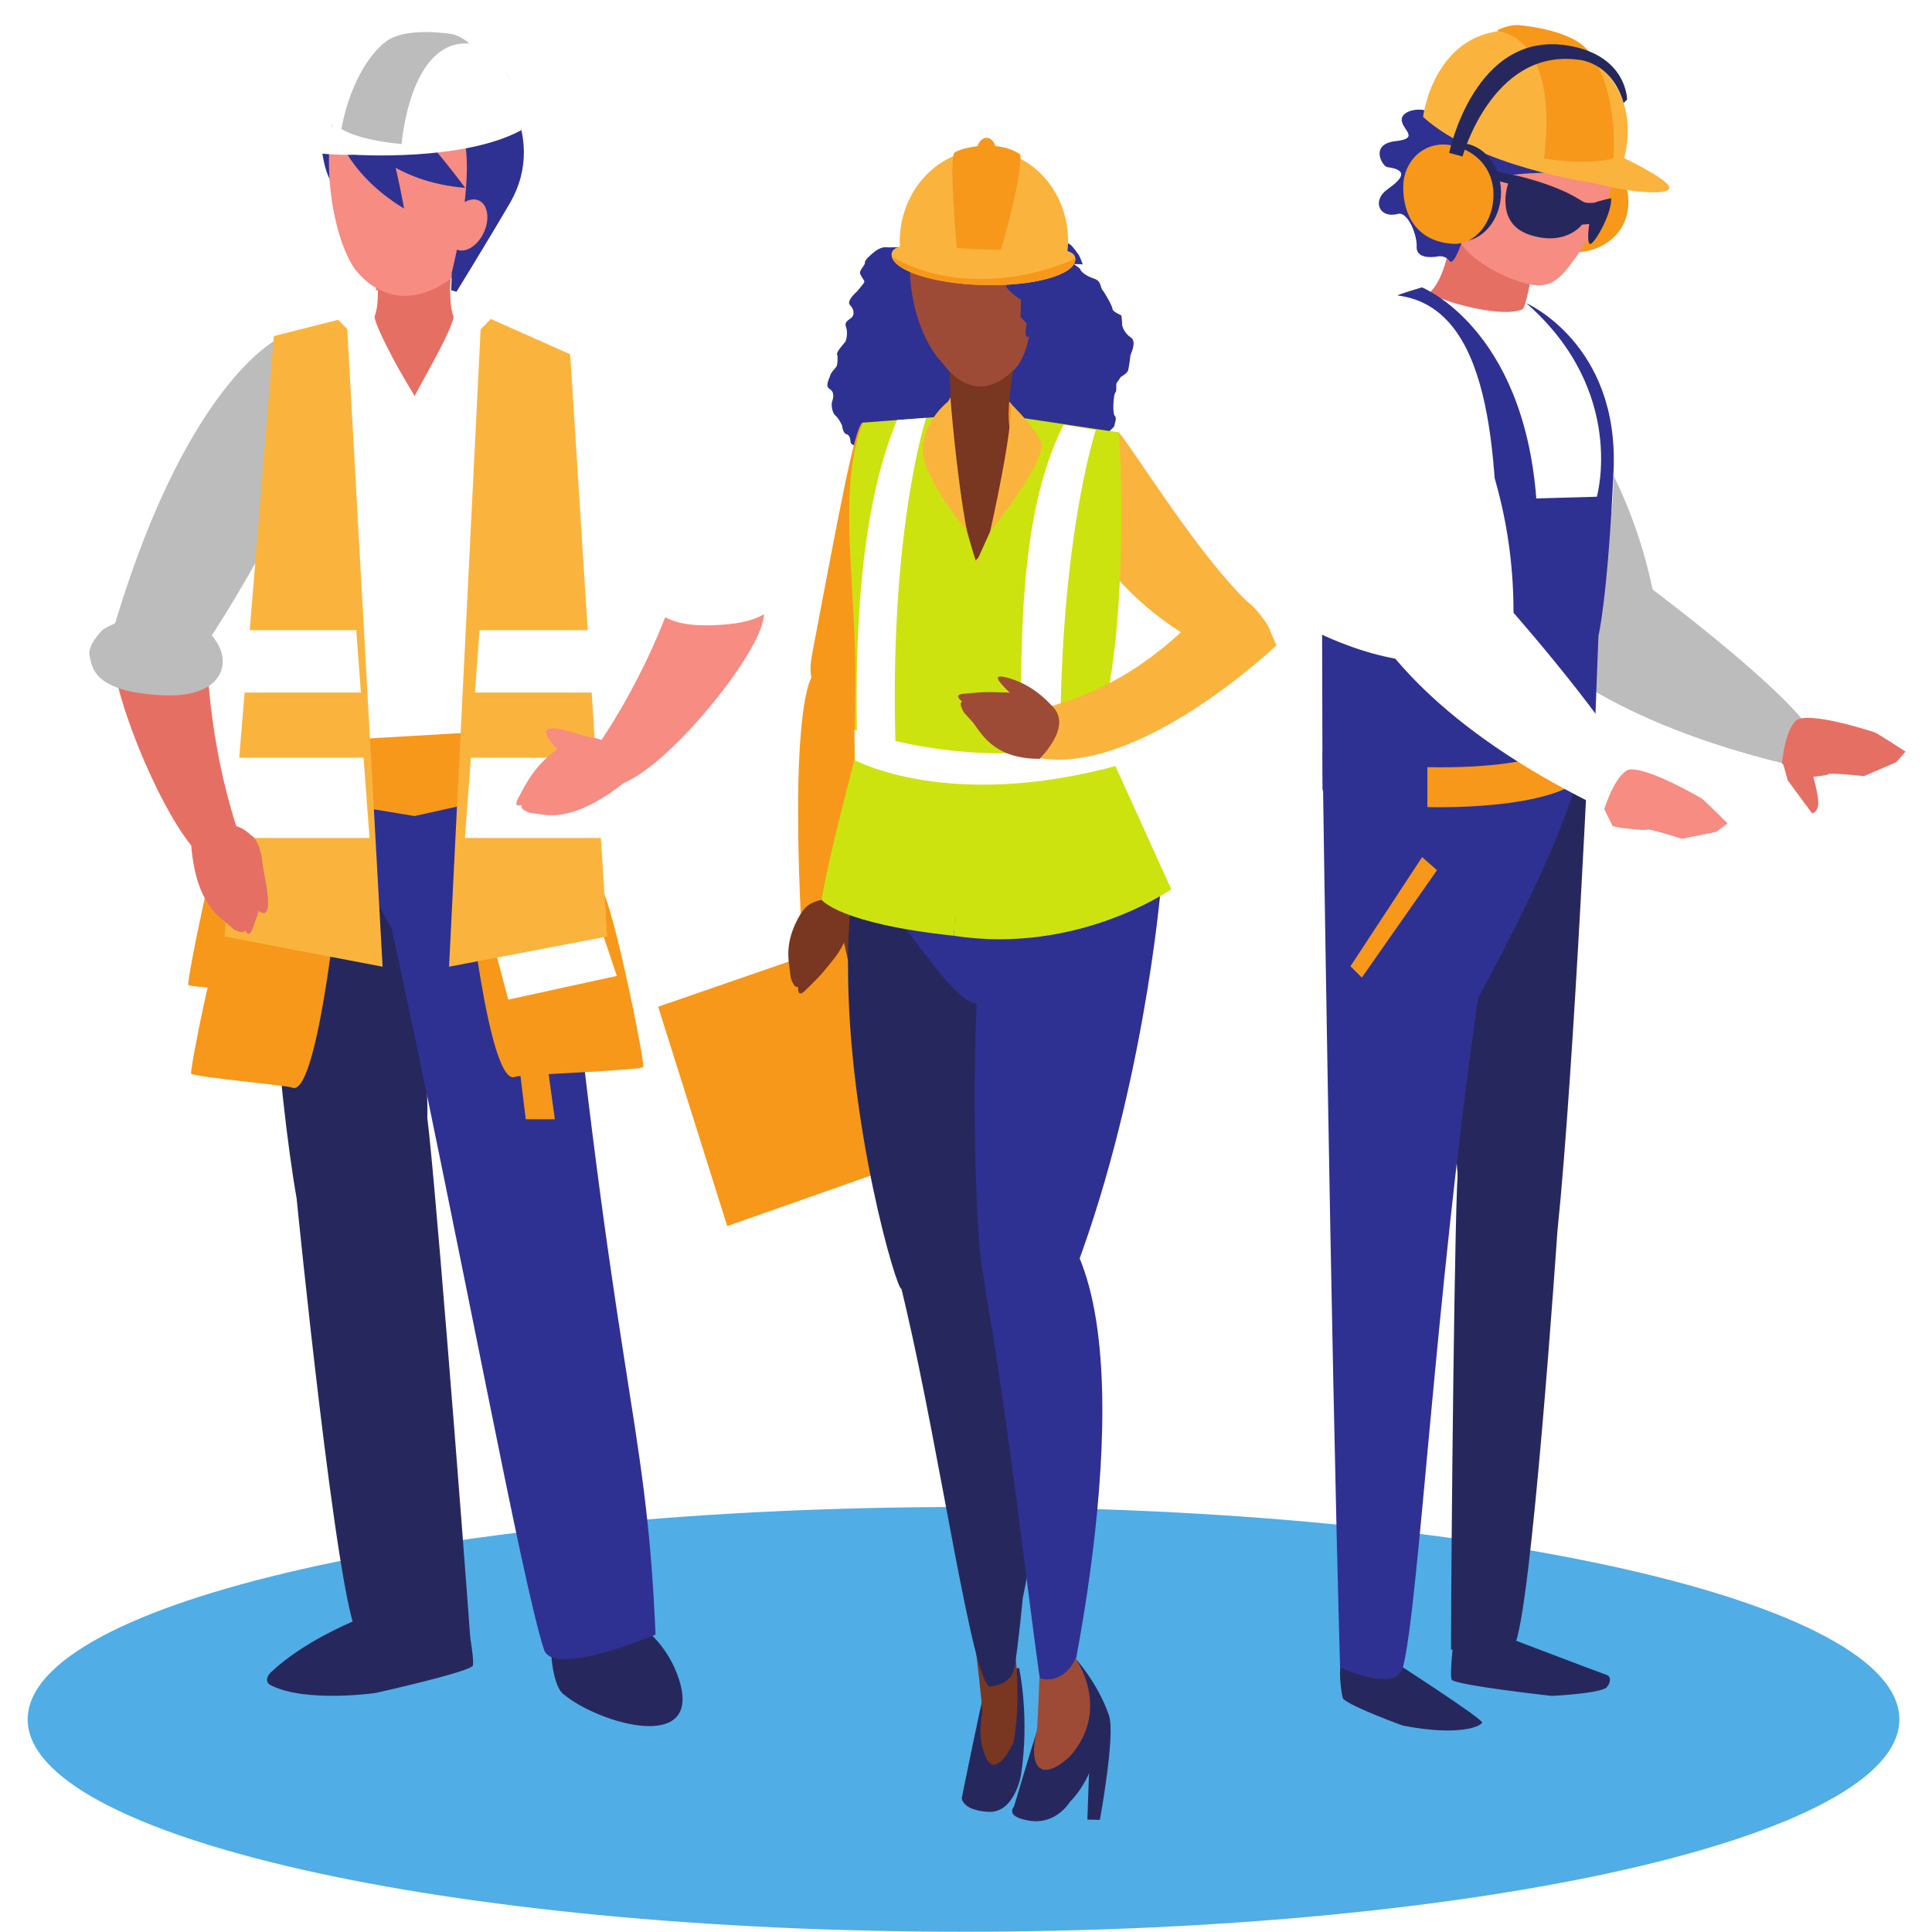 <svg xmlns="http://www.w3.org/2000/svg" xmlns:xlink="http://www.w3.org/1999/xlink" width="500" zoomAndPan="magnify" viewBox="0 0 375 375" height="500" preserveAspectRatio="xMidYMid meet" version="1.0"><defs><clipPath id="7ea225c8c3"><path d="M 5.391 292 L 369 292 L 369 375 L 5.391 375 Z M 5.391 292 " clip-rule="nonzero"/></clipPath><clipPath id="70b891044d"><path d="M 345 139 L 369.891 139 L 369.891 151 L 345 151 Z M 345 139 " clip-rule="nonzero"/></clipPath></defs><rect x="-37.5" width="450" fill="#ffffff" y="-37.5" height="450" fill-opacity="1"/><g clip-path="url(#7ea225c8c3)"><path fill="#51ade5" d="M 368.668 333.727 C 368.668 310.965 287.344 292.508 187.023 292.508 C 86.707 292.508 5.375 310.965 5.375 333.727 C 5.375 356.492 86.707 374.949 187.023 374.949 C 287.344 374.949 368.668 356.492 368.668 333.727 " fill-opacity="1" fill-rule="nonzero"/></g><path fill="#f7981a" d="M 316.07 39.168 C 316.07 33.898 312.527 29.355 308.18 29.629 C 301.09 30.082 298.547 35.328 298.547 40.594 C 298.547 45.859 302.832 49.871 308.18 48.703 C 312.434 47.77 316.07 44.434 316.07 39.168 " fill-opacity="1" fill-rule="nonzero"/><path fill="#26285d" d="M 283.547 317.016 C 283.547 317.016 282.137 317.715 282.117 318.184 C 282.105 318.652 281.387 324.887 281.746 325.98 C 282.105 327.07 301.219 329.176 301.219 329.176 C 301.219 329.176 310.883 328.703 311.895 327.465 C 312.906 326.215 312.465 325.281 311.895 325.121 C 311.316 324.969 289.031 316.469 289.031 316.469 L 283.547 317.016 " fill-opacity="1" fill-rule="nonzero"/><path fill="#26285d" d="M 260.879 321.785 C 260.879 321.785 263.023 320.793 264.031 320.879 C 265.051 320.961 267.25 322.199 267.25 322.199 C 267.25 322.199 263.469 320.004 269.938 322.102 C 269.938 322.102 287.906 333.672 287.676 334.352 C 287.445 335.035 283.395 337.07 272.316 334.945 C 272.316 334.945 262.469 331.402 260.711 329.746 C 260.445 329.488 259.395 322.648 260.879 321.785 " fill-opacity="1" fill-rule="nonzero"/><path fill="#f68c82" d="M 261.824 312.676 C 261.824 312.676 261.586 322.277 261.641 322.453 C 262.09 323.902 266.219 323.996 267.445 322.895 L 269.848 313.656 L 261.824 312.676 " fill-opacity="1" fill-rule="nonzero"/><path fill="#f68c82" d="M 283.125 309.066 C 283.125 309.066 282.969 318.605 283.035 318.844 C 283.465 320.305 287.434 320.582 288.652 319.465 L 290.434 309.867 L 283.125 309.066 " fill-opacity="1" fill-rule="nonzero"/><path fill="#26285d" d="M 308.688 137.477 C 308.688 137.477 305.621 206.676 302.285 239.09 C 302.285 239.09 284.844 236.258 283.074 228.812 C 281.316 221.352 284.641 141.324 284.641 141.324 L 308.688 137.477 " fill-opacity="1" fill-rule="nonzero"/><path fill="#2e3192" d="M 281.543 140.359 C 281.785 143.875 307.25 138.77 307.48 142.363 C 308.348 155.816 286.836 193.406 286.871 193.898 C 278.516 251.871 275.418 311.434 272.312 323.641 C 271.023 328.719 260.105 323.641 260.105 323.641 C 258.254 257.738 256.699 145.809 256.699 145.809 C 263.254 141.473 272.664 140.27 281.543 140.359 " fill-opacity="1" fill-rule="nonzero"/><path fill="#26285d" d="M 288.355 224.91 C 288.355 224.91 283.762 224.129 283.062 226.625 C 282.367 229.113 281.645 302.594 281.645 320.152 C 281.645 320.152 291.75 322.617 293.887 319.402 C 297.172 314.441 302.285 239.09 302.285 239.09 L 288.355 224.91 " fill-opacity="1" fill-rule="nonzero"/><path fill="#bdbcbc" d="M 296.762 68.52 C 296.762 68.52 288.422 58.68 284.727 66.738 C 270.062 98.68 284.727 133.066 345.875 148.113 C 345.875 148.113 354.383 151.227 352.586 144.07 C 350.789 136.859 320.781 114.438 320.781 114.438 C 317.598 99.34 310.742 83.887 296.762 68.52 " fill-opacity="1" fill-rule="nonzero"/><path fill="#ffffff" d="M 291.703 57.188 C 291.703 57.188 286.188 54.891 279.98 55.488 C 276.359 55.844 271.289 56.246 268.16 59.594 C 260.578 69.254 259.98 74.777 259.98 74.777 C 252.949 91.855 260.766 129.055 258.496 146.969 C 258.496 146.969 300.578 172.359 308.293 139.473 L 308.418 121.91 C 311.082 107.184 317.277 91.43 309.133 74.23 C 309.133 74.23 301.367 58.578 291.703 57.188 " fill-opacity="1" fill-rule="nonzero"/><path fill="#e66f64" d="M 282.348 40.906 C 282.348 40.906 281.512 52.898 277.715 56.562 C 276.68 57.57 290.945 62.062 295.496 60.035 C 296.477 59.59 298.195 47.441 298.195 47.441 L 282.348 40.906 " fill-opacity="1" fill-rule="nonzero"/><path fill="#2e3192" d="M 256.621 123.191 C 256.621 123.191 290.688 139.977 290.688 113.281 C 290.688 87.211 289.254 59.605 271.297 57.355 C 270.863 57.297 275.992 55.777 275.992 55.777 C 275.992 55.777 295.625 63.562 298.195 96.75 L 309.945 96.414 C 309.945 96.414 315.801 76.066 296.391 58.961 C 295.727 58.379 296.223 58.82 296.223 58.82 C 296.223 58.82 314.312 66.688 313.191 91.379 C 312.062 116.074 310.254 123.457 310.254 123.457 L 309.652 139.293 L 306.629 149.348 C 306.629 149.348 291.195 158.441 290.434 159.129 C 290.094 159.43 283.855 159.219 277.012 158.891 C 268.418 158.473 258.879 157.867 258.879 157.867 L 256.699 153.266 L 256.621 123.191 " fill-opacity="1" fill-rule="nonzero"/><path fill="#f7981a" d="M 277.055 148.906 L 277.055 156.652 C 277.055 156.652 301.871 157.516 308.039 150.16 L 308.039 142.625 C 308.039 142.625 302.336 149.414 277.055 148.906 " fill-opacity="1" fill-rule="nonzero"/><path fill="#f7981a" d="M 276.035 166.363 L 262.125 187.551 L 264.328 189.754 L 278.918 168.906 L 276.035 166.363 " fill-opacity="1" fill-rule="nonzero"/><path fill="#f68c82" d="M 294.836 14.883 C 294.836 14.883 309.855 13.723 314.82 25.449 C 314.82 25.449 314.82 37.586 305.684 50.188 C 302.699 54.301 300.98 56.195 296.156 55.043 C 296.156 55.043 279.023 50.586 281.523 38.336 C 283.781 27.309 289.855 15.859 294.836 14.883 " fill-opacity="1" fill-rule="nonzero"/><path fill="#2e3192" d="M 286.309 38.492 C 286.309 38.492 284.906 34.02 298.047 33.598 C 309.34 33.246 313.602 27.691 315.129 27.094 C 318.801 25.66 306.613 23.141 306.613 23.141 C 306.613 23.141 312.824 16.82 305.117 13.098 C 302.719 11.945 283.195 7.254 276.086 23.449 C 271.281 34.391 279.875 47.715 281.223 50.465 C 282.57 53.211 286.309 38.492 286.309 38.492 " fill-opacity="1" fill-rule="nonzero"/><path fill="#26285d" d="M 312.73 38.469 C 312.73 38.469 310.316 38.984 309.598 39.309 C 309.598 39.309 308.16 39.555 307.418 39.215 C 306.668 38.879 303.746 36.445 294.91 34.207 L 281.207 31.164 C 281.207 31.164 280.398 33.348 280.133 34.043 C 279.871 34.734 282.492 32.949 282.492 32.949 L 292.738 35.629 C 292.738 35.629 289.973 43.344 296.969 45.598 C 303.965 47.855 307.07 43.602 307.07 43.602 L 308.473 43.48 C 308.473 43.48 307.953 46.738 308.559 47.32 C 309.168 47.914 312.855 41.695 312.73 38.469 " fill-opacity="1" fill-rule="nonzero"/><path fill="#2e3192" d="M 281.223 50.465 C 281.223 50.465 280.441 49.523 279.043 49.781 C 277.641 50.031 274.844 50.094 274.973 47.871 C 275.098 45.648 273.254 41.008 271.344 41.516 C 267.633 42.488 266.25 38.891 269.328 36.727 C 271.949 34.879 273.66 33.016 269.285 32.441 C 268.309 32.32 265.766 27.973 270.855 27.402 C 275.949 26.832 271.789 25.031 272.086 23.035 C 272.363 21.172 276.848 20.406 279.086 22.699 C 281.32 24.984 277.391 26.641 277.391 26.641 L 282.41 48.312 L 281.223 50.465 " fill-opacity="1" fill-rule="nonzero"/><path fill="#f68c82" d="M 288.586 38.098 C 288.285 41.633 286.418 44.359 284.41 44.195 C 282.402 44.016 281.02 41.02 281.316 37.484 C 281.617 33.949 283.488 31.227 285.492 31.387 C 286.914 31.512 288.023 33.055 288.445 35.207 C 288.617 36.09 288.672 37.066 288.586 38.098 " fill-opacity="1" fill-rule="nonzero"/><path fill="#e66f64" d="M 351.969 150.797 C 351.969 150.797 353.121 154.852 352.91 156.297 C 352.707 157.746 351.719 157.867 351.719 157.867 L 347.004 151.484 L 345.934 147.613 L 351.906 148.793 L 351.969 150.797 " fill-opacity="1" fill-rule="nonzero"/><g clip-path="url(#70b891044d)"><path fill="#e66f64" d="M 348.16 151 L 345.875 148.113 C 345.875 148.113 346.398 142.07 348.504 139.945 C 350.613 137.812 363.188 141.91 363.863 142.156 C 364.539 142.398 369.867 145.879 369.867 145.879 L 368.082 147.934 L 361.812 150.641 C 361.812 150.641 355.066 149.941 354.871 150.27 C 354.68 150.594 349.742 150.996 349.742 150.996 L 348.16 151 " fill-opacity="1" fill-rule="nonzero"/></g><path fill="#ffffff" d="M 279.738 69.066 C 279.738 69.066 273.609 57.723 268.324 64.848 C 247.395 93.082 254.648 129.742 311.387 157.059 C 311.387 157.059 319.07 161.863 318.793 154.488 C 318.512 147.055 293.777 118.941 293.777 118.941 C 293.773 103.516 290.254 86.98 279.738 69.066 " fill-opacity="1" fill-rule="nonzero"/><path fill="#f68c82" d="M 322.055 158.258 C 322.055 158.258 326.129 159.328 327.574 159.098 C 329.023 158.863 329.125 157.875 329.125 157.875 L 322.645 153.281 L 318.75 152.289 L 320.051 158.234 L 322.055 158.258 " fill-opacity="1" fill-rule="nonzero"/><path fill="#f68c82" d="M 313.023 160.355 L 311.387 157.059 C 311.387 157.059 313.145 151.258 315.648 149.609 C 318.148 147.961 329.602 154.562 330.215 154.934 C 330.828 155.309 335.324 159.82 335.324 159.82 L 333.148 161.457 L 326.461 162.812 C 326.461 162.812 320 160.746 319.746 161.027 C 319.492 161.305 314.574 160.676 314.574 160.676 L 313.023 160.355 " fill-opacity="1" fill-rule="nonzero"/><path fill="#fab43d" d="M 309.113 35.48 C 309.113 35.48 286.945 32.43 276.219 22.695 C 276.219 22.695 278.914 0.117 301.676 7.285 C 301.676 7.285 319.695 13.051 315.254 30.688 C 315.254 30.688 323.922 34.84 324.027 36.406 C 324.129 37.984 316.613 37.484 309.113 35.48 " fill-opacity="1" fill-rule="nonzero"/><path fill="#f7981a" d="M 313.184 30.68 C 313.184 30.68 309.445 32.23 299.656 30.777 C 299.656 30.777 303.391 8.168 290.512 5.977 C 290.512 5.977 292.707 4.617 295.207 4.91 C 296.641 5.082 305.047 5.949 308.238 9.812 C 311.426 13.676 313.754 21.406 313.184 30.68 " fill-opacity="1" fill-rule="nonzero"/><path fill="#26285d" d="M 291.348 37.336 C 291.348 42.609 287.816 46.875 283.457 46.875 C 279.102 46.875 275.57 42.609 275.57 37.336 C 275.57 32.074 279.102 27.801 283.457 27.801 C 287.816 27.801 291.348 32.074 291.348 37.336 " fill-opacity="1" fill-rule="nonzero"/><path fill="#f7981a" d="M 289.887 37.789 C 289.887 43.055 286.344 47.602 281.996 47.324 C 274.906 46.875 272.363 41.629 272.363 36.363 C 272.363 31.098 276.645 27.082 281.996 28.258 C 286.25 29.188 289.887 32.523 289.887 37.789 " fill-opacity="1" fill-rule="nonzero"/><path fill="#26285d" d="M 281.277 29.688 L 283.879 30.371 C 283.879 30.371 289.508 9.98 305.598 11.508 C 305.793 11.531 305.988 11.555 306.188 11.574 C 306.188 11.574 312.73 11.77 315.145 20.008 L 315.816 19.344 C 315.816 19.344 315.848 10.723 304.316 8.84 C 286.164 5.875 281.277 29.688 281.277 29.688 " fill-opacity="1" fill-rule="nonzero"/><path fill="#ffffff" d="M 129.441 191.344 L 192.34 169.602 L 203.488 212.598 L 142.848 233.918 L 129.441 191.344 " fill-opacity="1" fill-rule="nonzero"/><path fill="#f7981a" d="M 127.746 195.402 L 190.641 173.656 L 201.793 216.652 L 141.156 237.977 L 127.746 195.402 " fill-opacity="1" fill-rule="nonzero"/><path fill="#2e3192" d="M 212.387 90.504 C 212.387 90.504 212.926 89.703 213.25 89.277 C 213.57 88.852 213.602 87.824 213.719 87.258 C 213.84 86.691 214.469 86.273 214.891 86.113 C 215.312 85.949 214.82 85.059 214.938 84.375 C 215.062 83.691 216.273 83.031 216.312 82.598 C 216.348 82.168 216.844 81.141 216.363 80.691 C 215.883 80.246 216.145 76.438 216.492 76.184 C 216.832 75.934 216.543 74.539 216.77 74.289 C 216.992 74.031 217.531 73.18 217.531 73.18 C 217.531 73.18 218.695 72.52 218.914 72.008 C 219.137 71.492 219.41 69.074 219.418 68.941 C 219.422 68.812 220.734 66.332 219.508 65.516 C 218.285 64.707 217.801 63.426 217.812 63.02 C 217.824 62.613 217.656 61.223 217.656 61.223 C 217.656 61.223 215.914 60.477 215.934 59.957 C 215.945 59.438 214.363 56.707 213.961 56.262 C 213.555 55.812 213.82 54.523 212.266 54.047 C 210.715 53.57 209.703 52.586 209.711 52.328 C 209.723 52.066 208.391 51.25 208.391 51.25 L 210.156 51.301 C 210.156 51.301 209.574 49.723 209.375 49.457 C 209.176 49.191 208.141 47.688 207.652 47.414 C 207.16 47.141 204.301 45.59 204.301 45.59 C 204.301 45.59 202.328 45.621 201.5 45.508 C 200.676 45.402 199.152 44.145 199.152 44.145 L 196.98 44.434 C 196.965 44.516 196.457 44.16 195.008 44.031 C 193.559 43.902 191.609 43.242 191.293 43.406 C 190.977 43.574 189.012 42.738 189.078 42.48 C 189.148 42.219 187.297 41.559 186.359 41.793 C 185.422 42.027 183.961 43.203 183.086 42.574 C 182.207 41.945 181.742 41.367 181.148 41.586 C 180.555 41.809 177.395 43.543 177.281 43.801 C 177.172 44.059 177.238 45.449 177.238 45.449 L 175.699 46.879 L 176.445 47.848 C 176.445 47.848 173.047 48.105 172.051 47.988 C 171.051 47.875 169.953 48.66 169.445 49.105 C 168.93 49.551 167.816 50.469 167.879 50.992 C 167.941 51.516 166.668 52.504 166.961 53.172 C 167.254 53.836 167.809 54.461 167.777 54.719 C 167.742 54.98 166.246 56.672 166.246 56.672 C 166.246 56.672 164.168 58.434 165.004 59.242 C 165.836 60.043 165.805 61.117 165.379 61.566 C 164.953 62.008 163.801 62.414 164.191 63.379 C 164.578 64.344 164.355 65.984 164.02 66.406 C 163.676 66.832 162.285 68.352 162.48 68.797 C 162.68 69.234 162.535 70.789 162.418 71.047 C 162.312 71.301 161.242 72.312 161.125 72.914 C 161.004 73.52 160.035 74.883 161.051 75.516 C 162.07 76.152 161.727 77.355 161.504 77.961 C 161.281 78.559 161.547 80.215 162.152 80.66 C 162.766 81.113 163.445 82.574 163.445 82.574 C 163.445 82.574 163.562 84.086 164.309 84.281 C 165.055 84.473 165.031 85.438 165.117 85.91 C 165.211 86.383 166.551 86.703 166.879 87.086 C 167.207 87.461 169.816 88.422 170.133 88.426 C 170.441 88.441 212.387 90.504 212.387 90.504 " fill-opacity="1" fill-rule="nonzero"/><path fill="#f7981a" d="M 181.609 82.715 C 181.648 82.562 184.75 76.551 184.75 76.551 C 184.75 76.551 194.875 76.871 195.031 77.012 C 195.184 77.152 196.184 78.258 196.184 78.258 L 199.57 84.605 L 194.742 85.719 L 181.609 82.715 " fill-opacity="1" fill-rule="nonzero"/><path fill="#26285d" d="M 208.844 322.035 C 208.844 322.035 213.016 326.562 215.246 332.926 C 216.547 336.66 213.484 353.242 213.484 353.242 L 211.059 353.176 L 211.496 340.719 L 208.844 322.035 " fill-opacity="1" fill-rule="nonzero"/><path fill="#26285d" d="M 197.797 323.711 C 197.797 323.711 199.926 333.242 198.16 344.629 C 198.16 344.629 196.898 351.996 191.785 351.676 C 186.672 351.359 186.68 348.992 186.68 348.992 C 186.68 348.992 190.441 330.312 191.211 327.812 C 191.977 325.32 197.797 323.711 197.797 323.711 " fill-opacity="1" fill-rule="nonzero"/><path fill="#793620" d="M 188.449 312.516 C 188.383 312.035 195.934 313.602 195.934 313.602 C 195.934 313.602 198.867 326.668 196.719 338.191 C 196.719 338.191 192.363 347.98 190.477 338.18 C 190.066 336.031 190.535 332.77 190.66 332.305 C 190.777 331.84 189.211 318.164 188.449 312.516 " fill-opacity="1" fill-rule="nonzero"/><path fill="#26285d" d="M 201.652 272.723 C 199.379 255.594 190.93 245.129 190.93 245.129 C 190.93 245.129 168.75 227.648 173.16 243.266 C 180.168 268.137 186.691 314.406 190.727 325.113 C 191.199 326.371 191.637 327.137 192.039 327.324 C 192.227 327.406 192.414 327.367 192.613 327.273 C 193.641 327.145 195.746 326.637 196.598 324.688 C 197.125 323.473 197.863 316.91 198.52 310.199 C 201.059 297.945 202.895 282.055 201.652 272.723 " fill-opacity="1" fill-rule="nonzero"/><path fill="#793620" d="M 165.551 177.785 C 165.551 177.785 164.855 182.34 161.84 186.145 C 158.824 189.945 158.48 190.082 156.242 192.297 C 154.688 193.828 154.938 191.648 154.891 191.516 C 154.863 191.438 154.785 191.805 154.301 191.391 C 154 191.133 153.555 190.211 153.473 189.676 C 153.426 189.328 153.285 188.145 153.211 187.629 C 152.887 185.156 152.207 180.523 158.293 173.41 C 158.293 173.41 165.449 172.016 165.551 177.785 " fill-opacity="1" fill-rule="nonzero"/><path fill="#793620" d="M 165.211 177.781 C 165.211 177.781 168.355 182.008 167.016 187.469 C 165.676 192.922 164.973 188.477 162.359 175.891 L 165.211 177.781 " fill-opacity="1" fill-rule="nonzero"/><path fill="#f7981a" d="M 167.441 82.035 C 165.887 82.516 162.52 101.348 157.707 126.547 C 155.945 135.754 160.586 132.914 166.066 132.398 C 175.004 131.547 179.113 100.832 178.02 91.57 C 176.922 82.309 167.441 82.035 167.441 82.035 " fill-opacity="1" fill-rule="nonzero"/><path fill="#f7981a" d="M 164.977 175.961 C 163.82 175.625 162.008 174.199 160.551 174.441 C 157.84 174.883 156.539 175.562 155.418 177.348 C 153.508 136.266 157.574 131.414 157.574 131.414 C 157.574 131.414 171.191 120.297 169.801 132.586 C 166.949 157.715 163.82 170.973 164.977 175.961 " fill-opacity="1" fill-rule="nonzero"/><path fill="#793620" d="M 172.078 84.531 C 172.078 84.531 186.098 81.598 187.047 81.621 C 188 81.648 193.621 82.598 193.961 82.605 C 194.309 82.613 217.066 88.312 217.066 88.312 C 217.066 88.312 212.098 105.387 210.941 106.246 C 209.789 107.105 192 121.961 191.027 121.781 C 190.059 121.594 174.199 99.309 174.199 99.309 L 172.078 84.531 " fill-opacity="1" fill-rule="nonzero"/><path fill="#26285d" d="M 172.004 150.23 L 193.484 159.527 C 193.484 159.527 205.281 216.512 195.605 247.773 C 191.895 259.781 179.859 246.402 174.961 250.141 C 174.133 250.766 164.562 218.387 164.598 187.336 C 164.625 163.543 169.945 156.457 172.004 150.23 " fill-opacity="1" fill-rule="nonzero"/><path fill="#26285d" d="M 212.961 328.43 C 212.961 328.43 215.789 341.406 207.602 349.836 C 207.602 349.836 204.988 354.18 199.922 353.41 C 194.859 352.637 196.816 350.664 196.816 350.664 C 196.816 350.664 202.234 332.391 203.223 329.977 C 204.211 327.555 212.961 328.43 212.961 328.43 " fill-opacity="1" fill-rule="nonzero"/><path fill="#793620" d="M 184.195 69.648 C 184.105 69.137 196.887 70.457 196.887 70.457 C 196.887 70.457 194.98 80.449 196.141 83.691 C 196.141 83.691 188.707 88.449 184.613 84.629 C 184.613 84.629 184.434 71.066 184.195 69.648 " fill-opacity="1" fill-rule="nonzero"/><path fill="#9d4b36" d="M 183.035 70.559 C 183.035 70.559 188.883 79.777 196.934 71.652 C 203.051 65.488 199.738 42.672 194.988 39.055 C 190.234 35.445 179.926 36.074 177.305 46.004 C 175.258 53.77 177.836 65.305 183.035 70.559 " fill-opacity="1" fill-rule="nonzero"/><path fill="#fab43d" d="M 217.191 83.938 C 220.586 88.055 232.582 107.73 242.406 117.07 C 249.199 123.531 247.242 125.773 241.828 126.809 C 233.012 128.496 213.062 112.148 211.527 102.949 C 209.984 93.75 217.191 83.938 217.191 83.938 " fill-opacity="1" fill-rule="nonzero"/><path fill="#2e3192" d="M 196.477 241.445 C 196.477 241.445 198.59 225.504 207.43 240 C 222.711 265.035 206.586 334.691 205.266 337.988 C 202.594 344.637 198.852 293.645 190.957 248.539 C 190.629 246.66 196.477 241.445 196.477 241.445 " fill-opacity="1" fill-rule="nonzero"/><path fill="#9d4b36" d="M 208.844 322.035 L 208.727 321.902 C 208.207 323.238 207.324 324.367 206.012 325.191 C 204.699 326.016 203.133 326.184 201.742 325.73 C 201.574 330.961 201.32 335.793 201.238 336.039 C 201.074 336.496 200.23 340.039 201.051 342.066 C 202.641 345.977 207.777 340.801 207.777 340.801 C 215.695 331.684 208.844 322.035 208.844 322.035 " fill-opacity="1" fill-rule="nonzero"/><path fill="#2e3192" d="M 225.312 172.312 C 223.117 166.738 211.871 162.527 210.875 160.855 C 210.699 161.16 210.547 161.473 210.367 161.773 C 203.816 172.434 192.164 175.969 179.805 177.605 L 181.027 177.695 C 182.871 180.078 189.363 179.543 190.383 183.551 C 188.562 197.297 188.871 243.43 191.285 249.145 C 195.066 258.082 207.426 249.902 207.426 249.902 C 221.941 213.27 225.312 172.312 225.312 172.312 " fill-opacity="1" fill-rule="nonzero"/><path fill="#2e3192" d="M 209.316 162.395 C 198.512 167.586 190.969 173.941 179.023 172.188 C 173.219 171.332 167.453 170.215 161.895 168.289 L 161.668 169.023 C 161.668 169.023 170.285 173.906 174.105 178.254 C 179.207 184.07 188.832 199.613 191.172 193.238 C 201.645 164.715 214.934 167.098 215.07 166.109 C 215.484 163.16 209.559 162.277 209.316 162.395 " fill-opacity="1" fill-rule="nonzero"/><path fill="#fab43d" d="M 196.031 78.074 C 196.031 78.074 202.562 105.348 181.57 113.758 C 181.57 113.758 177.723 123.797 177.477 123.98 C 177.238 124.168 172.973 136.039 172.973 136.039 L 166.246 167.352 C 166.246 167.352 163.391 170.875 175.016 172.18 C 210.699 176.184 220.52 161.121 220.52 161.121 L 212.035 141.578 L 216.762 112.105 L 215.645 100.273 L 217.191 83.938 L 198.695 81.945 L 196.031 78.074 " fill-opacity="1" fill-rule="nonzero"/><path fill="#cce310" d="M 189.484 109.152 L 199.109 87.855 L 198.441 81.121 L 217.191 83.938 C 217.191 83.938 219.594 118.867 213.441 141.93 L 227.348 172.602 C 227.348 172.602 209.215 185.348 185.164 181.633 C 185.164 181.633 187.109 130.816 189.484 109.152 " fill-opacity="1" fill-rule="nonzero"/><path fill="#ffffff" d="M 205.832 147.496 C 205.391 105.367 212.695 83.457 212.695 83.457 L 206.438 82.426 C 197.125 100.863 198.414 127.68 198.016 147.301 C 200.48 146.801 203.488 146.699 205.832 147.496 " fill-opacity="1" fill-rule="nonzero"/><path fill="#cce310" d="M 184.551 80.738 C 184.551 80.738 182.758 87.891 189.484 109.152 L 185.164 181.633 C 162.789 179.258 159.473 174.648 159.473 174.648 C 161.215 164.398 165.812 148.141 165.84 147.246 C 165.902 145.082 166.059 130.961 166.02 128.707 C 165.664 109.754 162.816 94.516 167.441 82.035 L 184.551 80.738 " fill-opacity="1" fill-rule="nonzero"/><path fill="#ffffff" d="M 171.547 145.551 C 172.375 145.766 173.141 146.055 173.879 146.387 C 172.383 103.496 179.77 81.102 179.77 81.102 L 174.117 81.531 C 166.387 99.793 165.945 126.887 166.402 145.293 C 168.129 145.062 169.879 145.129 171.547 145.551 " fill-opacity="1" fill-rule="nonzero"/><path fill="#ffffff" d="M 217.086 148.527 L 215.547 143.188 C 215.547 143.188 195.297 150.941 165.812 141.672 L 165.961 147.559 C 165.961 147.559 184.324 157.551 217.086 148.527 " fill-opacity="1" fill-rule="nonzero"/><path fill="#fab43d" d="M 233.648 118.359 C 222.129 130.48 212.391 134.598 204.145 137.031 C 205.297 140.785 204.512 144.977 201.336 147.07 C 220.941 150.852 247.734 125.277 247.734 125.277 C 247.734 125.277 242.176 109.398 233.648 118.359 " fill-opacity="1" fill-rule="nonzero"/><path fill="#9d4b36" d="M 204.145 137.031 C 204.145 137.031 200.227 134.598 195.367 134.414 C 190.52 134.223 190.199 134.395 187.051 134.66 C 184.875 134.836 186.691 136.07 186.758 136.184 C 186.809 136.258 186.477 136.082 186.48 136.715 C 186.477 137.117 186.891 138.059 187.246 138.465 C 187.477 138.723 188.285 139.605 188.641 139.992 C 190.301 141.855 192.398 147.285 201.762 147.293 C 201.762 147.293 208.457 140.855 204.145 137.031 " fill-opacity="1" fill-rule="nonzero"/><path fill="#9d4b36" d="M 204.898 137.871 C 204.898 137.871 201.602 133.391 196.223 131.746 C 190.844 130.105 194.312 132.98 203.805 141.664 L 204.898 137.871 " fill-opacity="1" fill-rule="nonzero"/><path fill="#2e3192" d="M 202.586 51.477 C 202.609 50.383 204.477 50.906 202.746 45.695 C 201.012 40.488 207.289 39.875 199.715 36.379 C 196.707 34.996 194.133 33.73 191.887 32.781 C 191.914 35.281 190.594 37.566 189.219 39.664 C 188.402 40.906 187.262 41.422 186.113 41.445 C 186.293 41.824 186.445 42.113 186.445 42.113 C 186.445 42.113 185.934 44.758 187.836 45.594 C 189.734 46.426 189.191 46.883 189.902 47.684 C 190.617 48.484 191.543 49.293 191.543 49.293 C 191.543 49.293 192.602 50.574 192.867 51.988 C 193.137 53.402 195.492 53.312 195.492 53.312 C 195.492 53.312 194.977 55.016 195.422 55.812 C 195.867 56.605 198.168 58.234 198.168 58.234 L 198.078 61.516 L 199.297 62.801 C 199.297 62.801 198.824 64.773 199.23 65.305 C 199.625 65.832 199.578 64.996 200.125 64.543 C 200.668 64.086 203.363 57.172 203.383 56.52 C 203.398 55.879 202.555 52.57 202.586 51.477 " fill-opacity="1" fill-rule="nonzero"/><path fill="#fab43d" d="M 196.098 78.266 C 196.098 78.266 200.359 82.312 202.027 85.641 C 203.691 88.973 192.18 103.184 192.18 103.184 C 192.18 103.184 196.887 82.449 196.098 78.266 " fill-opacity="1" fill-rule="nonzero"/><path fill="#fab43d" d="M 184.039 77.93 L 184.484 77.348 C 184.484 77.348 185.629 92.203 187.676 103.059 C 187.676 103.059 178.426 92.062 179.098 86.582 C 179.77 81.102 184.039 77.93 184.039 77.93 " fill-opacity="1" fill-rule="nonzero"/><path fill="#fab43d" d="M 180.273 49.09 C 184.711 50.309 189.355 51.176 193.914 51.691 C 196.32 51.973 198.723 52.199 201.148 52.277 L 201.438 52.281 C 203.059 51.316 204.773 50.523 206.797 49.895 L 207.043 49.828 C 207.18 49 207.277 48.16 207.301 47.293 C 207.574 37.488 200.484 29.344 191.469 29.094 C 182.445 28.84 174.914 36.586 174.645 46.387 C 174.621 47.191 174.668 47.977 174.738 48.758 C 176.445 48.469 178.293 48.543 180.273 49.09 " fill-opacity="1" fill-rule="nonzero"/><path fill="#f7981a" d="M 185.699 48.141 C 185.699 48.141 184.141 30.488 185.262 29.621 C 186.387 28.754 193.531 26.906 198.039 29.977 C 198.039 29.977 198.723 32.945 194.285 48.492 L 190.934 50.793 L 185.699 48.141 " fill-opacity="1" fill-rule="nonzero"/><path fill="#fab43d" d="M 208.723 50.355 C 208.641 53.375 200.586 55.605 190.734 55.328 C 180.887 55.059 172.969 52.387 173.055 49.367 C 173.137 46.348 181.684 48.172 191.535 48.445 C 201.383 48.715 208.809 47.336 208.723 50.355 " fill-opacity="1" fill-rule="nonzero"/><path fill="#f7981a" d="M 173.121 49.855 C 173.848 52.668 181.422 55.074 190.734 55.328 C 200.586 55.605 208.641 53.375 208.723 50.355 L 208.699 50.211 C 197.664 55.113 183.781 55.938 173.121 49.855 " fill-opacity="1" fill-rule="nonzero"/><path fill="#f7981a" d="M 193.352 29.527 C 193.312 31.039 192.426 32.234 191.379 32.203 C 190.332 32.176 189.516 30.934 189.555 29.426 C 189.602 27.922 190.484 26.719 191.527 26.75 C 192.574 26.781 193.391 28.027 193.352 29.527 " fill-opacity="1" fill-rule="nonzero"/><path fill="#26285d" d="M 124.312 315.527 C 124.312 315.527 128.961 318.547 131.352 324.738 C 137.629 340.938 116.086 334.617 109.219 328.715 C 106.418 326.309 105.199 310.594 111.695 309.078 C 114.227 308.488 124.312 315.527 124.312 315.527 " fill-opacity="1" fill-rule="nonzero"/><path fill="#f68c82" d="M 131.84 111.98 C 131.84 111.98 127.645 127.227 116.746 143.621 C 116.746 143.621 111.129 154.148 119.559 152.445 C 127.992 150.734 146.156 128.863 148.082 120.594 C 150.016 112.32 141.855 93.543 131.84 111.98 " fill-opacity="1" fill-rule="nonzero"/><path fill="#26285d" d="M 89.141 313.672 C 89.141 313.672 90.723 314.32 90.781 314.824 C 90.828 315.332 92.098 322.047 91.789 323.262 C 91.48 324.469 72.898 328.605 72.898 328.605 C 72.898 328.605 59.598 330.535 52.707 327.184 C 51.133 326.422 52.051 325.102 52.523 324.652 C 61.863 315.793 78.098 311.133 78.098 311.133 L 89.141 313.672 " fill-opacity="1" fill-rule="nonzero"/><path fill="#f68c82" d="M 112.395 307.281 C 112.395 307.281 113.391 317.684 113.352 317.883 C 112.969 319.488 108.496 319.906 107.074 318.805 L 103.746 308.957 L 112.395 307.281 " fill-opacity="1" fill-rule="nonzero"/><path fill="#f68c82" d="M 88.984 304.992 C 88.984 304.992 89.895 315.34 89.832 315.617 C 89.477 317.227 85.195 317.836 83.785 316.711 L 81.105 306.438 L 88.984 304.992 " fill-opacity="1" fill-rule="nonzero"/><path fill="#26285d" d="M 50.242 147.68 C 51.457 173.262 53.773 210.945 57.57 232.574 C 57.57 232.574 81.496 226.074 82.836 217.836 C 83.711 212.48 79.871 173.961 77.078 147.68 L 50.242 147.68 " fill-opacity="1" fill-rule="nonzero"/><path fill="#2e3192" d="M 58.734 147.68 C 65.945 163.34 76.023 179.875 76.023 180.223 C 89.578 242.531 101.289 307.195 105.605 320.215 C 107.398 325.629 127.242 317.281 127.242 317.281 C 125.312 272.234 119.035 271.934 107.117 147.68 L 58.734 147.68 " fill-opacity="1" fill-rule="nonzero"/><path fill="#f7981a" d="M 90.531 169.738 C 90.531 169.738 94.824 211.617 100.086 208.984 C 100.891 208.582 124.469 207.777 124.852 207.105 C 125.242 206.43 119.086 175.785 116.645 172.156 L 90.531 169.738 " fill-opacity="1" fill-rule="nonzero"/><path fill="#f7981a" d="M 95.324 161.602 C 95.324 162.406 102.051 217.25 102.051 217.25 L 107.699 217.25 L 100.035 161.602 L 95.324 161.602 " fill-opacity="1" fill-rule="nonzero"/><path fill="#ffffff" d="M 94.754 179.277 L 98.648 194.027 L 119.723 189.422 L 114.496 173.859 L 94.754 179.277 " fill-opacity="1" fill-rule="nonzero"/><path fill="#f7981a" d="M 68.223 156.695 C 68.223 156.695 64.266 195.344 59.41 192.918 C 58.664 192.543 36.906 191.801 36.547 191.18 C 36.195 190.559 41.875 162.277 44.125 158.93 L 68.223 156.695 " fill-opacity="1" fill-rule="nonzero"/><path fill="#f7981a" d="M 65.445 174.863 C 65.445 174.863 61.488 213.512 56.629 211.082 C 55.883 210.711 37.461 209.016 37.105 208.398 C 36.758 207.777 42.207 180.648 44.461 177.297 L 65.445 174.863 " fill-opacity="1" fill-rule="nonzero"/><path fill="#26285d" d="M 76.809 214.02 C 76.809 214.02 81.738 212.812 82.684 215.465 C 83.633 218.121 89.91 298.727 91.266 317.793 C 91.266 317.793 72.02 320.621 69.449 317.285 C 65.5 312.16 57.57 232.574 57.57 232.574 L 76.809 214.02 " fill-opacity="1" fill-rule="nonzero"/><path fill="#ffffff" d="M 95.488 62.801 C 95.488 62.801 115.156 64.293 146.523 107.113 C 146.523 107.113 149.668 111.574 136.242 115.125 C 128.062 117.285 117.949 105.352 95.223 84.895 C 95.223 84.895 89.156 61.609 95.488 62.801 " fill-opacity="1" fill-rule="nonzero"/><path fill="#2e3192" d="M 62.219 25.871 C 62.348 29.281 62.871 32.918 64.328 35.406 L 67.281 24.992 C 65.613 25.355 63.93 25.648 62.219 25.871 " fill-opacity="1" fill-rule="nonzero"/><path fill="#ffffff" d="M 109 68.891 C 109 68.891 83.582 58.75 79.527 58.426 L 52.379 67.777 C 52.379 67.777 49.164 137.406 49.48 143.621 C 56.992 144.25 72.91 148.824 80.523 148.98 C 84.445 149.062 92.398 148.289 99.91 145.883 C 102.34 137.215 111.469 83.57 109 68.891 " fill-opacity="1" fill-rule="nonzero"/><path fill="#bdbcbc" d="M 54.25 65.594 C 54.25 65.594 35.66 73.91 21.18 124.965 C 21.18 124.965 35.527 132.078 40.086 124.965 C 44.648 117.848 49.672 109.977 63.852 82.891 C 63.852 82.891 59.762 62.27 54.25 65.594 " fill-opacity="1" fill-rule="nonzero"/><path fill="#f7981a" d="M 52.379 144.449 L 105.883 141.332 C 105.883 141.332 103.852 153.035 103.461 153.207 C 103.078 153.379 80.465 158.398 80.465 158.398 L 57.488 154.594 L 52.379 144.449 " fill-opacity="1" fill-rule="nonzero"/><path fill="#fab43d" d="M 67.281 61.656 L 53.164 65.23 L 43.578 181.777 L 74.262 187.637 L 67.281 61.656 " fill-opacity="1" fill-rule="nonzero"/><path fill="#fab43d" d="M 93.43 61.09 L 110.676 68.766 L 117.848 181.777 L 87.164 187.637 L 93.43 61.09 " fill-opacity="1" fill-rule="nonzero"/><path fill="#ffffff" d="M 47.102 122.32 L 46.336 134.422 L 70.047 134.422 L 69.148 122.32 L 47.102 122.32 " fill-opacity="1" fill-rule="nonzero"/><path fill="#ffffff" d="M 71.723 162.645 L 70.562 147.055 L 45.105 147.055 L 44.113 162.645 L 71.723 162.645 " fill-opacity="1" fill-rule="nonzero"/><path fill="#ffffff" d="M 93.09 122.32 L 92.184 134.422 L 115.895 134.422 L 115.133 122.32 L 93.09 122.32 " fill-opacity="1" fill-rule="nonzero"/><path fill="#ffffff" d="M 117.848 162.645 L 116.859 147.055 L 91.406 147.055 L 90.238 162.645 L 117.848 162.645 " fill-opacity="1" fill-rule="nonzero"/><path fill="#e66f64" d="M 88.664 48.77 C 88.855 48.266 72.551 49.34 72.551 49.34 C 72.551 49.34 73.719 59.711 72.281 62.938 L 80.477 76.887 C 80.477 76.887 86.926 65.062 88.328 62.426 C 88.328 62.426 85.984 55.887 88.664 48.77 " fill-opacity="1" fill-rule="nonzero"/><path fill="#f68c82" d="M 68.691 51.949 C 68.691 51.949 75.383 62.227 86.73 54.648 C 95.344 48.895 102.789 19.434 98.098 14.082 C 93.402 8.738 71.629 7.684 66.199 18.664 C 61.961 27.25 63.855 44.57 68.691 51.949 " fill-opacity="1" fill-rule="nonzero"/><path fill="#2e3192" d="M 70.648 27.68 C 70.648 27.68 76.352 35.301 90.301 36.469 C 90.301 36.469 82.625 26.145 80.477 25.164 C 78.328 24.188 70.648 27.68 70.648 27.68 " fill-opacity="1" fill-rule="nonzero"/><path fill="#2e3192" d="M 64.75 23.879 C 64.75 23.879 66.465 33.234 78.43 40.48 C 78.43 40.48 76.16 27.828 74.672 25.992 C 73.188 24.168 64.75 23.879 64.75 23.879 " fill-opacity="1" fill-rule="nonzero"/><path fill="#2e3192" d="M 87.699 22.414 C 87.699 22.414 86.926 10.953 94.543 12.824 C 94.543 12.824 107.082 25.508 98.93 39.5 C 94.477 47.129 87.508 58.426 87.508 58.426 L 87.695 52.871 C 87.695 52.871 94.27 27.309 87.699 22.414 " fill-opacity="1" fill-rule="nonzero"/><path fill="#f68c82" d="M 87.613 42.219 C 86.41 44.844 86.84 47.617 88.578 48.414 C 90.312 49.223 92.707 47.742 93.914 45.121 C 95.121 42.496 94.688 39.727 92.953 38.922 C 91.215 38.125 88.82 39.605 87.613 42.219 " fill-opacity="1" fill-rule="nonzero"/><path fill="#f68c82" d="M 114.664 147.668 C 114.664 147.668 112.531 150.168 108.164 145.434 C 103.789 140.699 105.57 139.719 118.344 144.641 L 114.664 147.668 " fill-opacity="1" fill-rule="nonzero"/><path fill="#f68c82" d="M 114.305 143.098 C 114.305 143.098 112.641 142.152 108.164 145.434 C 103.684 148.715 102.242 151.863 100.652 154.785 C 99.453 156.988 101.16 156.215 101.297 156.262 C 101.379 156.293 100.977 156.375 101.355 156.906 C 101.586 157.238 102.52 157.723 103.082 157.809 C 103.441 157.863 104.684 158.02 105.234 158.098 C 107.832 158.469 112.699 158.559 121.125 151.941 C 121.125 151.941 121.738 143.586 114.305 143.098 " fill-opacity="1" fill-rule="nonzero"/><path fill="#ffffff" d="M 68.785 30.039 C 68.785 30.039 89.859 31.426 101.176 25.273 C 101.176 25.273 102.34 5.832 81.152 7.227 C 81.152 7.227 64.367 8.418 64.488 24.594 C 64.488 24.594 56.125 26.359 55.699 27.695 C 55.281 29.035 61.871 30.184 68.785 30.039 " fill-opacity="1" fill-rule="nonzero"/><path fill="#bdbcbc" d="M 66.273 25.027 C 66.273 25.027 69.184 27.152 77.957 27.961 C 77.957 27.961 79.488 7.633 91.086 8.457 C 91.086 8.457 89.477 6.809 87.25 6.539 C 85.98 6.383 78.527 5.367 74.949 8.031 C 71.387 10.699 67.738 16.891 66.273 25.027 " fill-opacity="1" fill-rule="nonzero"/><path fill="#ffffff" d="M 127.938 110.125 C 127.938 110.125 125.254 113.445 126.043 115.504 C 126.828 117.566 127.547 122.492 141.453 121.152 C 155.348 119.805 154 109.32 145.121 106.184 C 136.242 103.047 127.938 110.125 127.938 110.125 " fill-opacity="1" fill-rule="nonzero"/><path fill="#ffffff" d="M 87.383 56.277 C 87.383 56.277 87.363 59.977 87.996 61.262 C 88.633 62.551 80.477 76.887 80.477 76.887 L 97.828 59.32 L 87.383 56.277 " fill-opacity="1" fill-rule="nonzero"/><path fill="#ffffff" d="M 73.363 56.277 C 73.363 56.277 73.387 59.977 72.746 61.262 C 72.109 62.551 80.27 76.887 80.27 76.887 L 62.918 59.32 L 73.363 56.277 " fill-opacity="1" fill-rule="nonzero"/><path fill="#e66f64" d="M 46.852 163.305 C 40.945 146.605 40.16 130.531 40.086 124.809 C 36.969 127.492 32.676 128.891 27.961 129.055 C 25.918 129.125 23.918 129.004 21.984 128.695 C 23.547 139.895 33.797 163.07 40.211 167.109 C 47.484 171.691 46.852 163.305 46.852 163.305 " fill-opacity="1" fill-rule="nonzero"/><path fill="#e66f64" d="M 46.703 167.949 C 46.703 167.949 43.949 169.738 48.086 174.676 C 52.223 179.613 53.418 177.984 50.188 164.688 L 46.703 167.949 " fill-opacity="1" fill-rule="nonzero"/><path fill="#e66f64" d="M 48.684 162.086 C 48.684 162.086 50.5 162.695 51.051 168.219 C 51.602 173.738 50.223 176.914 49.117 180.047 C 48.273 182.414 47.707 180.625 47.582 180.559 C 47.5 180.523 47.707 180.871 47.062 180.945 C 46.656 180.996 45.68 180.629 45.238 180.266 C 44.957 180.035 44.004 179.215 43.578 178.863 C 41.57 177.18 37.762 174.074 37.055 163.383 C 37.055 163.383 43.348 156.895 48.684 162.086 " fill-opacity="1" fill-rule="nonzero"/><path fill="#bdbcbc" d="M 20.004 122.188 C 20.004 122.188 16.895 125.102 17.391 127.254 C 17.887 129.402 17.918 134.387 31.867 134.961 C 45.824 135.543 45.934 124.973 37.57 120.645 C 29.207 116.316 20.004 122.188 20.004 122.188 " fill-opacity="1" fill-rule="nonzero"/></svg>